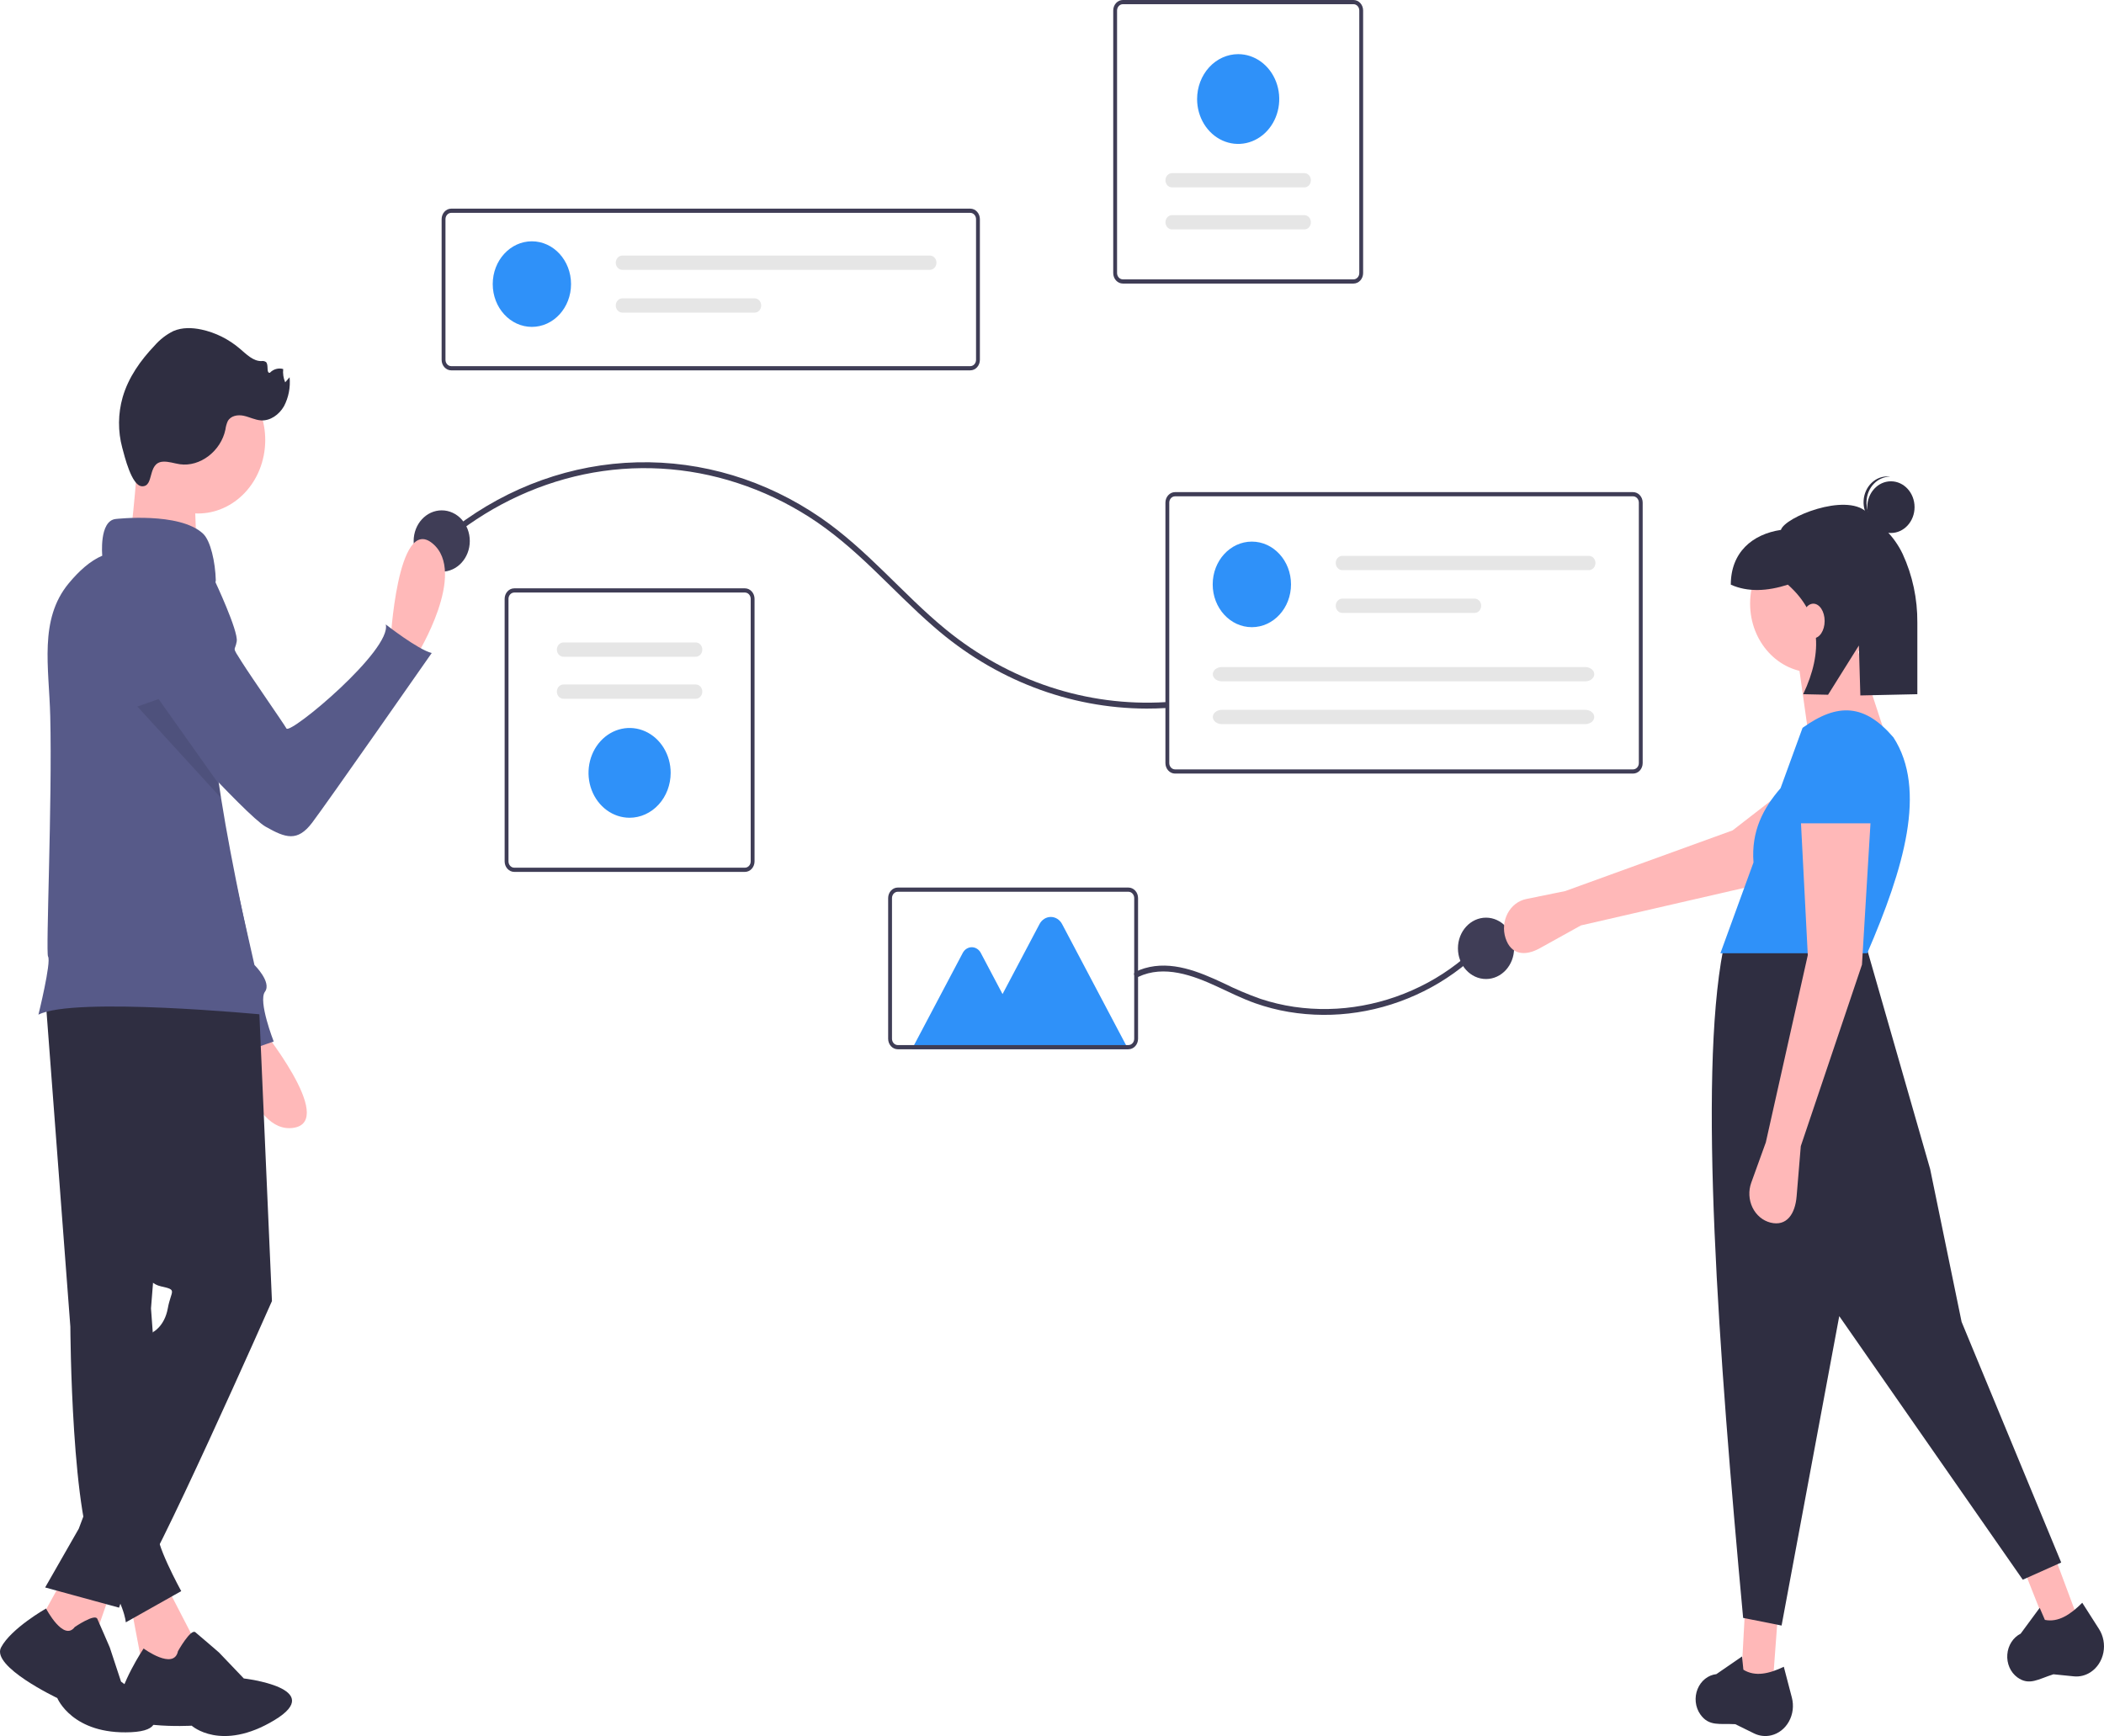 <svg xmlns="http://www.w3.org/2000/svg" width="349" height="288" fill="none" viewBox="0 0 349 288"><g clip-path="url(#clip0_323:4495)"><path fill="#3F3D56" d="M160.944 61.44H74.85C74.427 61.44 74.022 61.256 73.723 60.929C73.424 60.603 73.256 60.16 73.255 59.698V36.356C73.256 35.894 73.424 35.451 73.723 35.124C74.022 34.798 74.427 34.614 74.85 34.613H160.944C161.366 34.614 161.772 34.798 162.07 35.124C162.369 35.451 162.537 35.894 162.538 36.356V59.698C162.537 60.16 162.369 60.603 162.07 60.929C161.772 61.256 161.366 61.44 160.944 61.44V61.44ZM74.85 35.31C74.596 35.311 74.353 35.421 74.174 35.617C73.994 35.813 73.893 36.079 73.893 36.356V59.698C73.893 59.975 73.994 60.241 74.174 60.437C74.353 60.633 74.596 60.743 74.85 60.743H160.944C161.197 60.743 161.44 60.633 161.62 60.437C161.799 60.241 161.9 59.975 161.9 59.698V36.356C161.9 36.079 161.799 35.813 161.62 35.617C161.44 35.421 161.197 35.311 160.944 35.31L74.85 35.31Z"/><path fill="#2F91F9" d="M88.226 54.229C91.813 54.229 94.721 51.051 94.721 47.13C94.721 43.21 91.813 40.032 88.226 40.032C84.639 40.032 81.732 43.21 81.732 47.13C81.732 51.051 84.639 54.229 88.226 54.229Z"/><path fill="#E6E6E6" d="M103.224 42.398C102.936 42.398 102.661 42.523 102.458 42.745C102.255 42.967 102.141 43.268 102.141 43.581C102.141 43.895 102.255 44.196 102.458 44.418C102.661 44.64 102.936 44.764 103.224 44.764H154.251C154.538 44.764 154.814 44.64 155.017 44.418C155.22 44.196 155.334 43.895 155.334 43.581C155.334 43.268 155.22 42.967 155.017 42.745C154.814 42.523 154.538 42.398 154.251 42.398H103.224Z"/><path fill="#E6E6E6" d="M103.224 49.496C102.936 49.496 102.661 49.621 102.458 49.843C102.255 50.065 102.141 50.365 102.141 50.679C102.141 50.993 102.255 51.294 102.458 51.516C102.661 51.737 102.936 51.862 103.224 51.862H125.181C125.323 51.862 125.464 51.832 125.596 51.773C125.727 51.713 125.847 51.626 125.948 51.516C126.048 51.407 126.128 51.276 126.183 51.132C126.237 50.989 126.265 50.835 126.265 50.679C126.265 50.524 126.237 50.37 126.183 50.226C126.128 50.082 126.048 49.952 125.948 49.842C125.847 49.732 125.727 49.645 125.596 49.586C125.464 49.526 125.323 49.496 125.181 49.496H103.224Z"/><path fill="#3F3D56" d="M123.566 144.643H85.302C84.879 144.643 84.474 144.459 84.175 144.132C83.876 143.806 83.708 143.363 83.707 142.901V99.345C83.708 98.883 83.876 98.44 84.175 98.114C84.474 97.787 84.879 97.603 85.302 97.603H123.566C123.988 97.603 124.394 97.787 124.692 98.114C124.991 98.44 125.16 98.883 125.16 99.345V142.901C125.16 143.363 124.991 143.806 124.692 144.132C124.394 144.459 123.988 144.643 123.566 144.643ZM85.302 98.3C85.048 98.3 84.805 98.41 84.626 98.606C84.446 98.802 84.345 99.068 84.345 99.345V142.901C84.345 143.178 84.446 143.444 84.626 143.64C84.805 143.836 85.048 143.946 85.302 143.946H123.566C123.819 143.946 124.062 143.836 124.242 143.64C124.421 143.444 124.522 143.178 124.522 142.901V99.345C124.522 99.068 124.421 98.802 124.242 98.606C124.062 98.41 123.819 98.3 123.566 98.3H85.302Z"/><path fill="#E6E6E6" d="M93.455 106.584C93.168 106.584 92.892 106.709 92.689 106.93C92.486 107.152 92.372 107.453 92.372 107.767C92.372 108.081 92.486 108.382 92.689 108.604C92.892 108.825 93.168 108.95 93.455 108.95H115.412C115.699 108.95 115.975 108.825 116.178 108.604C116.381 108.382 116.495 108.081 116.495 107.767C116.495 107.453 116.381 107.152 116.178 106.93C115.975 106.709 115.699 106.584 115.412 106.584H93.455Z"/><path fill="#E6E6E6" d="M93.454 113.554C93.311 113.553 93.17 113.584 93.039 113.643C92.907 113.702 92.788 113.79 92.687 113.899C92.586 114.009 92.506 114.14 92.452 114.284C92.397 114.427 92.369 114.581 92.369 114.737C92.369 114.892 92.397 115.046 92.452 115.19C92.506 115.334 92.586 115.464 92.687 115.574C92.788 115.684 92.907 115.771 93.039 115.83C93.17 115.89 93.311 115.92 93.454 115.92H115.411C115.698 115.92 115.973 115.795 116.176 115.573C116.379 115.351 116.493 115.051 116.493 114.737C116.493 114.423 116.379 114.122 116.176 113.9C115.973 113.678 115.698 113.554 115.411 113.554H93.454Z"/><path fill="#2F91F9" d="M104.433 135.661C103.086 135.661 101.769 135.224 100.648 134.406C99.528 133.588 98.654 132.425 98.139 131.064C97.623 129.703 97.488 128.206 97.751 126.762C98.014 125.317 98.663 123.99 99.616 122.949C100.569 121.907 101.783 121.198 103.104 120.911C104.426 120.623 105.796 120.771 107.041 121.334C108.286 121.898 109.35 122.853 110.098 124.077C110.847 125.302 111.247 126.742 111.247 128.214C111.245 130.189 110.526 132.081 109.249 133.477C107.972 134.874 106.24 135.659 104.433 135.661V135.661Z"/><path fill="#3F3D56" d="M186.25 0H224.514C224.937 0.001 225.342 0.184 225.641 0.511C225.94 0.838 226.108 1.281 226.108 1.743V45.298C226.108 45.76 225.94 46.203 225.641 46.53C225.342 46.856 224.937 47.04 224.514 47.041H186.25C185.827 47.04 185.422 46.856 185.123 46.53C184.824 46.203 184.656 45.76 184.656 45.298V1.743C184.656 1.281 184.824 0.838 185.123 0.511C185.422 0.184 185.827 0.001 186.25 0V0ZM224.514 46.344C224.768 46.343 225.011 46.233 225.19 46.037C225.369 45.841 225.47 45.575 225.471 45.298V1.743C225.47 1.465 225.369 1.2 225.19 1.004C225.011 0.808 224.768 0.697 224.514 0.697H186.25C185.996 0.697 185.753 0.808 185.574 1.004C185.394 1.2 185.294 1.465 185.293 1.743V45.298C185.294 45.575 185.394 45.841 185.574 46.037C185.753 46.233 185.996 46.343 186.25 46.344H224.514Z"/><path fill="#E6E6E6" d="M216.36 38.059C216.647 38.059 216.923 37.934 217.126 37.712C217.329 37.49 217.443 37.189 217.443 36.875C217.443 36.562 217.329 36.261 217.126 36.039C216.923 35.817 216.647 35.692 216.36 35.692H194.403C194.116 35.692 193.841 35.817 193.638 36.039C193.435 36.261 193.321 36.562 193.321 36.875C193.321 37.189 193.435 37.49 193.638 37.712C193.841 37.934 194.116 38.059 194.403 38.059H216.36Z"/><path fill="#E6E6E6" d="M216.36 31.089C216.647 31.089 216.923 30.964 217.126 30.742C217.329 30.52 217.443 30.22 217.443 29.906C217.443 29.592 217.329 29.291 217.126 29.069C216.923 28.847 216.647 28.723 216.36 28.723H194.403C194.116 28.723 193.841 28.847 193.638 29.069C193.435 29.291 193.321 29.592 193.321 29.906C193.321 30.22 193.435 30.52 193.638 30.742C193.841 30.964 194.116 31.089 194.403 31.089H216.36Z"/><path fill="#2F91F9" d="M205.381 8.982C206.729 8.982 208.046 9.419 209.166 10.237C210.287 11.056 211.16 12.219 211.676 13.579C212.191 14.94 212.326 16.437 212.064 17.882C211.801 19.326 211.152 20.653 210.199 21.695C209.246 22.736 208.032 23.445 206.71 23.733C205.389 24.02 204.019 23.873 202.774 23.309C201.529 22.745 200.465 21.791 199.716 20.566C198.967 19.342 198.568 17.902 198.568 16.429C198.57 14.455 199.288 12.562 200.566 11.166C201.843 9.77 203.575 8.985 205.381 8.982Z"/><path fill="#3F3D56" d="M73.747 90.11C80.518 84.378 88.429 80.47 96.839 78.701C105.316 76.935 114.057 77.426 122.324 80.132C126.479 81.484 130.472 83.375 134.217 85.764C138.032 88.202 141.48 91.203 144.797 94.381C148.157 97.599 151.407 100.962 154.915 103.992C164.93 112.741 177.363 117.522 190.184 117.552C191.243 117.554 192.302 117.522 193.36 117.457C193.933 117.422 193.937 116.443 193.36 116.478C180.29 117.264 167.385 113.002 156.901 104.436C153.265 101.465 149.945 98.067 146.556 94.775C143.271 91.583 139.897 88.478 136.169 85.913C127.051 79.635 116.443 76.43 105.669 76.698C94.895 76.967 84.431 80.697 75.585 87.423C74.743 88.062 73.922 88.73 73.113 89.418C72.659 89.804 73.297 90.493 73.747 90.11V90.11Z"/><path fill="#3F3D56" d="M73.27 94.843C75.842 94.843 77.927 92.565 77.927 89.754C77.927 86.944 75.842 84.665 73.27 84.665C70.699 84.665 68.614 86.944 68.614 89.754C68.614 92.565 70.699 94.843 73.27 94.843Z"/><path fill="#3F3D56" d="M246.492 162.414C249.063 162.414 251.148 160.135 251.148 157.325C251.148 154.514 249.063 152.235 246.492 152.235C243.92 152.235 241.835 154.514 241.835 157.325C241.835 160.135 243.92 162.414 246.492 162.414Z"/><path fill="#3F3D56" d="M270.885 128.334H194.909C194.486 128.333 194.081 128.15 193.782 127.823C193.483 127.496 193.315 127.053 193.314 126.591V83.384C193.315 82.922 193.483 82.479 193.782 82.153C194.081 81.826 194.486 81.642 194.909 81.642H270.885C271.307 81.642 271.713 81.826 272.012 82.153C272.31 82.479 272.479 82.922 272.479 83.384V126.591C272.479 127.053 272.31 127.496 272.012 127.823C271.713 128.15 271.307 128.333 270.885 128.334ZM194.909 82.339C194.655 82.339 194.412 82.449 194.232 82.645C194.053 82.841 193.952 83.107 193.952 83.384V126.591C193.952 126.868 194.053 127.134 194.232 127.33C194.412 127.526 194.655 127.636 194.909 127.637H270.885C271.138 127.636 271.381 127.526 271.561 127.33C271.74 127.134 271.841 126.868 271.841 126.591V83.384C271.841 83.107 271.74 82.841 271.561 82.645C271.381 82.449 271.138 82.339 270.885 82.339H194.909Z"/><path fill="#2F91F9" d="M207.65 104.046C211.237 104.046 214.145 100.868 214.145 96.948C214.145 93.028 211.237 89.85 207.65 89.85C204.063 89.85 201.156 93.028 201.156 96.948C201.156 100.868 204.063 104.046 207.65 104.046Z"/><path fill="#E6E6E6" d="M222.649 92.216C222.507 92.216 222.366 92.246 222.235 92.305C222.103 92.365 221.983 92.452 221.883 92.562C221.782 92.671 221.702 92.802 221.648 92.946C221.593 93.089 221.565 93.243 221.565 93.399C221.565 93.554 221.593 93.708 221.648 93.852C221.702 93.996 221.782 94.126 221.883 94.236C221.983 94.346 222.103 94.433 222.235 94.493C222.366 94.552 222.507 94.582 222.649 94.582H263.559C263.847 94.582 264.122 94.457 264.325 94.235C264.528 94.013 264.642 93.713 264.642 93.399C264.642 93.085 264.528 92.784 264.325 92.562C264.122 92.341 263.847 92.216 263.559 92.216H222.649Z"/><path fill="#E6E6E6" d="M222.649 99.314C222.507 99.313 222.366 99.344 222.235 99.403C222.103 99.462 221.983 99.549 221.883 99.659C221.782 99.769 221.702 99.9 221.648 100.043C221.593 100.187 221.565 100.341 221.565 100.497C221.565 100.652 221.593 100.806 221.648 100.95C221.702 101.093 221.782 101.224 221.883 101.334C221.983 101.444 222.103 101.531 222.235 101.59C222.366 101.649 222.507 101.68 222.649 101.68H244.607C244.894 101.68 245.169 101.555 245.372 101.333C245.575 101.111 245.689 100.81 245.689 100.497C245.689 100.183 245.575 99.882 245.372 99.66C245.169 99.438 244.894 99.314 244.607 99.314H222.649Z"/><path fill="#E6E6E6" d="M202.669 110.662C201.845 110.662 201.175 111.193 201.175 111.845C201.175 112.497 201.845 113.028 202.669 113.028H262.954C263.777 113.028 264.447 112.497 264.447 111.845C264.447 111.193 263.777 110.662 262.954 110.662H202.669Z"/><path fill="#E6E6E6" d="M202.669 117.761C201.845 117.761 201.175 118.292 201.175 118.944C201.175 119.596 201.845 120.127 202.669 120.127H262.954C263.777 120.127 264.447 119.596 264.447 118.944C264.447 118.292 263.777 117.761 262.954 117.761H202.669Z"/><path fill="#3F3D56" d="M188.802 162.063C193.088 160.031 197.874 161.803 201.914 163.676C203.994 164.64 206.053 165.67 208.206 166.432C210.018 167.071 211.873 167.551 213.754 167.869C217.529 168.501 221.369 168.526 225.151 167.945C228.952 167.366 232.657 166.188 236.149 164.45C239.623 162.729 242.833 160.435 245.668 157.648C246.029 157.291 246.383 156.927 246.729 156.555C247.142 156.113 246.508 155.421 246.096 155.862C243.366 158.771 240.232 161.189 236.81 163.027C233.402 164.859 229.767 166.135 226.021 166.815C222.263 167.508 218.43 167.58 214.652 167.03C212.768 166.751 210.906 166.309 209.086 165.707C206.995 164.964 204.944 164.093 202.942 163.099C198.864 161.185 194.334 159.311 189.853 160.631C189.339 160.786 188.837 160.982 188.35 161.217C187.822 161.468 188.278 162.312 188.802 162.063V162.063Z"/><path fill="#2F91F9" d="M187.146 174.073H151.251L159.699 158.082C159.85 157.795 160.068 157.557 160.33 157.392C160.592 157.226 160.89 157.139 161.192 157.139C161.495 157.139 161.793 157.226 162.055 157.392C162.317 157.557 162.535 157.795 162.686 158.082L166.295 164.913L172.431 153.297C172.62 152.939 172.893 152.641 173.221 152.433C173.55 152.226 173.922 152.117 174.301 152.117C174.68 152.117 175.053 152.226 175.381 152.433C175.709 152.641 175.982 152.939 176.172 153.297L187.146 174.073Z"/><path fill="#3F3D56" d="M187.18 174.069H148.916C148.494 174.069 148.088 173.885 147.79 173.558C147.491 173.232 147.323 172.789 147.322 172.327V148.985C147.323 148.523 147.491 148.08 147.79 147.753C148.088 147.427 148.494 147.243 148.916 147.242H187.18C187.603 147.243 188.008 147.427 188.307 147.753C188.606 148.08 188.774 148.523 188.775 148.985V172.327C188.774 172.789 188.606 173.232 188.307 173.558C188.008 173.885 187.603 174.069 187.18 174.069ZM148.916 147.939C148.663 147.94 148.42 148.05 148.24 148.246C148.061 148.442 147.96 148.708 147.96 148.985V172.327C147.96 172.604 148.061 172.87 148.24 173.066C148.42 173.262 148.663 173.372 148.916 173.372H187.18C187.434 173.372 187.677 173.262 187.857 173.066C188.036 172.87 188.137 172.604 188.137 172.327V148.985C188.137 148.708 188.036 148.442 187.857 148.246C187.677 148.05 187.434 147.94 187.18 147.939H148.916Z"/><path fill="#FFB8B8" d="M262.23 153.526L255.409 157.311C252.975 158.662 250.625 158.431 249.726 155.614C249.511 154.944 249.432 154.23 249.494 153.524C249.555 152.817 249.756 152.133 250.081 151.518C250.407 150.904 250.851 150.373 251.381 149.964C251.912 149.554 252.517 149.274 253.156 149.144L259.638 147.821L287.4 137.754L304.218 124.721L310.382 135.456L290.951 146.916L262.23 153.526Z"/><path fill="#FFB8B8" d="M294.068 279.176L288.849 278.225L289.429 267.452H294.938L294.068 279.176Z"/><path fill="#FFB8B8" d="M344.714 268.654L339.664 270.376L335.739 260.473L340.656 257.76L344.714 268.654Z"/><path fill="#2F2E41" d="M341.903 259.215L335.526 262.066L305.085 218.34L295.519 269.671L289.141 268.403C285.049 224.149 281.713 179.01 285.807 157.661L309.434 156.552L320.161 193.941L325.379 219.29L341.903 259.215Z"/><path fill="#2F2E41" d="M293.781 287.889C292.827 288.113 291.832 287.997 290.942 287.56L287.842 286.035C285.243 285.889 283.473 286.455 282.026 284.391C281.618 283.801 281.361 283.102 281.283 282.367C281.206 281.632 281.309 280.888 281.583 280.212V280.212C281.855 279.533 282.287 278.945 282.835 278.509C283.383 278.074 284.028 277.805 284.702 277.731L288.96 274.799L289.183 276.997C291.129 278.202 293.44 277.682 295.888 276.509L297.224 281.621C297.396 282.28 297.443 282.971 297.361 283.65C297.279 284.33 297.07 284.984 296.747 285.572C296.424 286.16 295.994 286.669 295.484 287.067C294.974 287.466 294.394 287.746 293.781 287.889Z"/><path fill="#2F2E41" d="M346.781 277.402C345.945 277.952 344.97 278.196 343.998 278.098L340.613 277.756C338.111 278.541 336.606 279.704 334.624 278.265C334.062 277.852 333.612 277.282 333.32 276.615C333.028 275.948 332.905 275.207 332.963 274.47C333.018 273.731 333.253 273.022 333.641 272.416C334.03 271.809 334.56 271.326 335.176 271.017L338.332 266.732L339.196 268.732C341.395 269.181 343.425 267.869 345.392 265.891L348.175 270.251C348.534 270.814 348.783 271.451 348.907 272.122C349.032 272.794 349.028 273.487 348.898 274.158C348.767 274.828 348.512 275.462 348.147 276.02C347.783 276.578 347.318 277.049 346.781 277.402V277.402Z"/><path fill="#FFB8B8" d="M300.736 111.557C306.5 111.557 311.172 106.45 311.172 100.15C311.172 93.85 306.5 88.743 300.736 88.743C294.972 88.743 290.299 93.85 290.299 100.15C290.299 106.45 294.972 111.557 300.736 111.557Z"/><path fill="#FFB8B8" d="M313.493 124.231L299.867 121.063L298.128 108.705L307.695 106.487L313.493 124.231Z"/><path fill="#2F91F9" d="M309.724 158.135H285.372L290.861 143.073C290.462 137.89 292.472 134.078 295.348 130.759L298.997 120.746C304.894 116.504 309.339 116.821 314.073 122.33C319.685 131.015 315.8 144.071 309.724 158.135Z"/><path fill="#FFB8B8" d="M298.706 190.138L298.014 198.465C297.767 201.436 296.339 203.489 293.677 202.824C293.044 202.665 292.449 202.359 291.934 201.927C291.419 201.494 290.995 200.945 290.692 200.317C290.389 199.688 290.214 198.996 290.179 198.287C290.143 197.578 290.249 196.869 290.487 196.208L292.908 189.504L299.866 158.452L298.706 135.955H310.303L308.853 160.036L298.706 190.138Z"/><path fill="#2F91F9" d="M311.173 136.589H297.837L298.772 127.081C298.833 125.436 299.455 123.876 300.515 122.707C301.575 121.538 302.996 120.844 304.5 120.762V120.762C305.297 120.719 306.094 120.848 306.845 121.144C307.596 121.439 308.286 121.894 308.874 122.483C309.463 123.071 309.939 123.782 310.275 124.573C310.611 125.364 310.8 126.22 310.832 127.091L311.173 136.589Z"/><path fill="#2F2E41" d="M313.655 88.421C315.821 88.421 317.577 86.501 317.577 84.133C317.577 81.765 315.821 79.846 313.655 79.846C311.488 79.846 309.732 81.765 309.732 84.133C309.732 86.501 311.488 88.421 313.655 88.421Z"/><path fill="#2F2E41" d="M309.611 83.084C309.676 81.996 310.117 80.976 310.846 80.231C311.574 79.487 312.535 79.074 313.532 79.076C313.451 79.065 313.371 79.052 313.288 79.046C312.251 78.974 311.229 79.355 310.448 80.106C309.667 80.856 309.191 81.915 309.124 83.05C309.058 84.184 309.406 85.301 310.092 86.155C310.779 87.009 311.747 87.53 312.785 87.603C312.868 87.609 312.949 87.607 313.031 87.607C312.041 87.47 311.137 86.926 310.501 86.085C309.866 85.245 309.548 84.172 309.611 83.084V83.084Z"/><path fill="#2F2E41" d="M309.59 84.915C306.091 81.743 296.056 85.774 295.409 87.907C290.678 88.612 287.096 91.629 287.096 96.993V96.993C289.909 98.252 293.108 98.097 296.566 96.993C302.078 101.903 302.456 108.075 299.104 115.165L303.228 115.255L308.34 107.088L308.585 115.372L318.039 115.165V103.294C318.069 99.347 317.238 95.449 315.614 91.923C314.141 88.795 311.855 86.968 309.59 84.915Z"/><path fill="#FFB8B8" d="M300.786 105.888C301.822 105.888 302.662 104.603 302.662 103.018C302.662 101.433 301.822 100.147 300.786 100.147C299.75 100.147 298.91 101.433 298.91 103.018C298.91 104.603 299.75 105.888 300.786 105.888Z"/><path fill="#FFB9B9" d="M64.751 106.66C64.751 106.66 65.881 85.297 71.743 90.151C77.605 95.005 69.183 108.641 69.183 108.641L64.751 106.66Z"/><path fill="#FFB9B9" d="M42.942 170.027C42.942 170.027 55.964 186.006 48.678 187.104C41.392 188.202 38.526 172.051 38.526 172.051L42.942 170.027Z"/><path fill="#575A89" d="M25.947 94.393C27.582 94.863 29.052 95.851 30.175 97.231C31.298 98.612 32.022 100.325 32.257 102.154L36.4 134.378L42.207 160.083C42.207 160.083 45.11 162.939 43.949 164.526C42.787 166.112 45.4 172.776 45.4 172.776L38.142 175.315C38.142 175.315 37.271 168.651 35.819 168.334C34.543 168.055 20.261 126.355 16.819 116.253C16.344 114.86 16.075 114.068 16.075 114.068C16.075 114.068 16.656 92.806 25.947 94.393Z"/><path fill="#FFB9B9" d="M27.275 262.438L31.733 271.074C35.186 279.131 32.117 280.594 23.652 276.601L21.722 266.404L27.275 262.438Z"/><path fill="#2F2E41" d="M29.523 273.916C29.523 273.916 31.639 270.15 32.405 270.78C33.17 271.411 36.328 274.142 36.328 274.142L40.441 278.448C40.441 278.448 54.336 280.053 45.506 285.374C36.677 290.696 31.798 286.284 31.798 286.284C31.798 286.284 19.432 286.986 19.631 283.215C19.831 279.445 23.819 273.479 23.819 273.479C23.819 273.479 28.845 277.162 29.523 273.916Z"/><path fill="#2F2E41" d="M7.49 164.826L11.67 220.104C11.67 220.104 11.81 253.149 16.268 259.545C20.727 265.941 20.866 269.139 20.866 269.139L30.061 263.961C30.061 263.961 25.324 255.334 26.3 254.013C26.901 253.175 27.329 252.205 27.553 251.169L25.046 217.058L29.783 157.669L7.49 164.826Z"/><path fill="#FFB9B9" d="M18.915 262.438L15.014 273.707L6.167 269.664L10.835 261.22L18.915 262.438Z"/><path fill="#2F2E41" d="M12.406 269.911C12.406 269.911 15.725 267.645 16.139 268.551C16.554 269.458 18.213 273.311 18.213 273.311L20.08 278.978C20.08 278.978 31.486 286.911 21.739 287.365C11.992 287.818 9.503 281.698 9.503 281.698C9.503 281.698 -1.489 276.485 0.171 273.311C1.83 270.138 7.636 266.847 7.636 266.847C7.636 266.847 10.54 272.405 12.406 269.911Z"/><path fill="#2F2E41" d="M42.88 164.979L45.109 215.841C45.109 215.841 24.767 261.83 22.538 263.048C21.873 263.423 21.285 263.939 20.806 264.567C20.328 265.195 19.969 265.921 19.751 266.703L7.49 263.352L13.064 253.606L25.324 221.018C25.324 221.018 27.275 220.105 27.832 217.059C28.39 214.013 29.504 214.013 26.718 213.404C23.931 212.795 23.931 209.749 23.931 209.749L14.736 163.456L42.88 164.979Z"/><path fill="#FFB9B9" d="M43.851 74.953C44.837 68.311 40.71 62.054 34.634 60.976C28.558 59.898 22.832 64.409 21.846 71.05C20.86 77.691 24.987 83.949 31.063 85.027C37.139 86.104 42.865 81.594 43.851 74.953Z"/><path fill="#FFB9B9" d="M22.956 73.762C22.956 73.762 22.12 89.294 21.005 90.817C19.89 92.34 32.708 92.035 32.708 92.035C32.708 92.035 31.872 78.939 32.708 77.721C33.544 76.503 22.956 73.762 22.956 73.762Z"/><path fill="#575A89" d="M43.713 168.33C43.713 168.33 12.226 165.285 6.375 168.33C6.375 168.33 8.529 159.597 7.972 158.685C7.568 158.018 8.684 133.144 8.334 118.795C8.135 110.699 6.426 102.792 11.394 96.781C13.085 94.739 14.972 93.025 16.963 92.188C16.963 92.188 16.406 86.402 19.192 86.098C19.192 86.098 29.783 84.877 33.682 88.535C34.929 89.696 35.713 93.234 35.796 96.284C33.867 106.655 34.55 118.164 36.32 130.103C36.429 130.861 36.548 131.623 36.667 132.386C38.546 144.226 41.386 156.434 43.713 168.33Z"/><path fill="#2F2E41" d="M27.024 76.59C27.967 76.529 28.887 76.877 29.823 77.013C33.172 77.499 36.657 74.842 37.396 71.239C37.455 70.76 37.586 70.294 37.783 69.86C38.299 68.94 39.473 68.765 40.44 68.977C41.408 69.188 42.325 69.683 43.311 69.74C44.833 69.827 46.293 68.803 47.104 67.393C47.871 65.938 48.197 64.256 48.035 62.587L47.306 63.424C47.01 62.738 46.895 61.976 46.976 61.223C46.589 61.11 46.182 61.108 45.795 61.217C45.407 61.325 45.052 61.54 44.762 61.842C44.119 61.917 44.605 60.538 44.127 60.061C43.894 59.905 43.617 59.849 43.349 59.902C41.98 59.917 40.874 58.773 39.795 57.852C37.927 56.26 35.742 55.171 33.418 54.672C31.872 54.343 30.229 54.29 28.764 54.919C27.581 55.499 26.514 56.327 25.622 57.355C23.327 59.767 21.296 62.599 20.341 65.918C19.566 68.636 19.544 71.544 20.278 74.276C20.663 75.695 21.822 80.553 23.519 80.667C25.651 80.809 24.371 76.763 27.024 76.59Z"/><path fill="#575A89" d="M31.638 95.888L35.632 96.355C35.632 96.355 39.552 104.667 39.267 106.401C38.982 108.135 38.362 107.082 40.127 109.856C41.891 112.63 46.898 119.8 47.517 120.853C48.137 121.906 65.039 107.811 63.988 103.588C63.988 103.588 69.326 107.774 71.613 108.331C71.613 108.331 54.195 133.299 51.767 136.494C49.34 139.689 47.386 139.033 44.051 137.138C40.715 135.244 23.84 116.347 23.84 116.347L31.638 95.888Z"/><path fill="#000" d="M36.669 132.385L22.789 117.215L26.301 115.963L36.322 130.102C36.43 130.86 36.549 131.623 36.669 132.385Z" opacity=".1"/></g><defs><clipPath id="clip0_323:4495"><rect width="349" height="288" fill="#fff"/></clipPath></defs></svg>